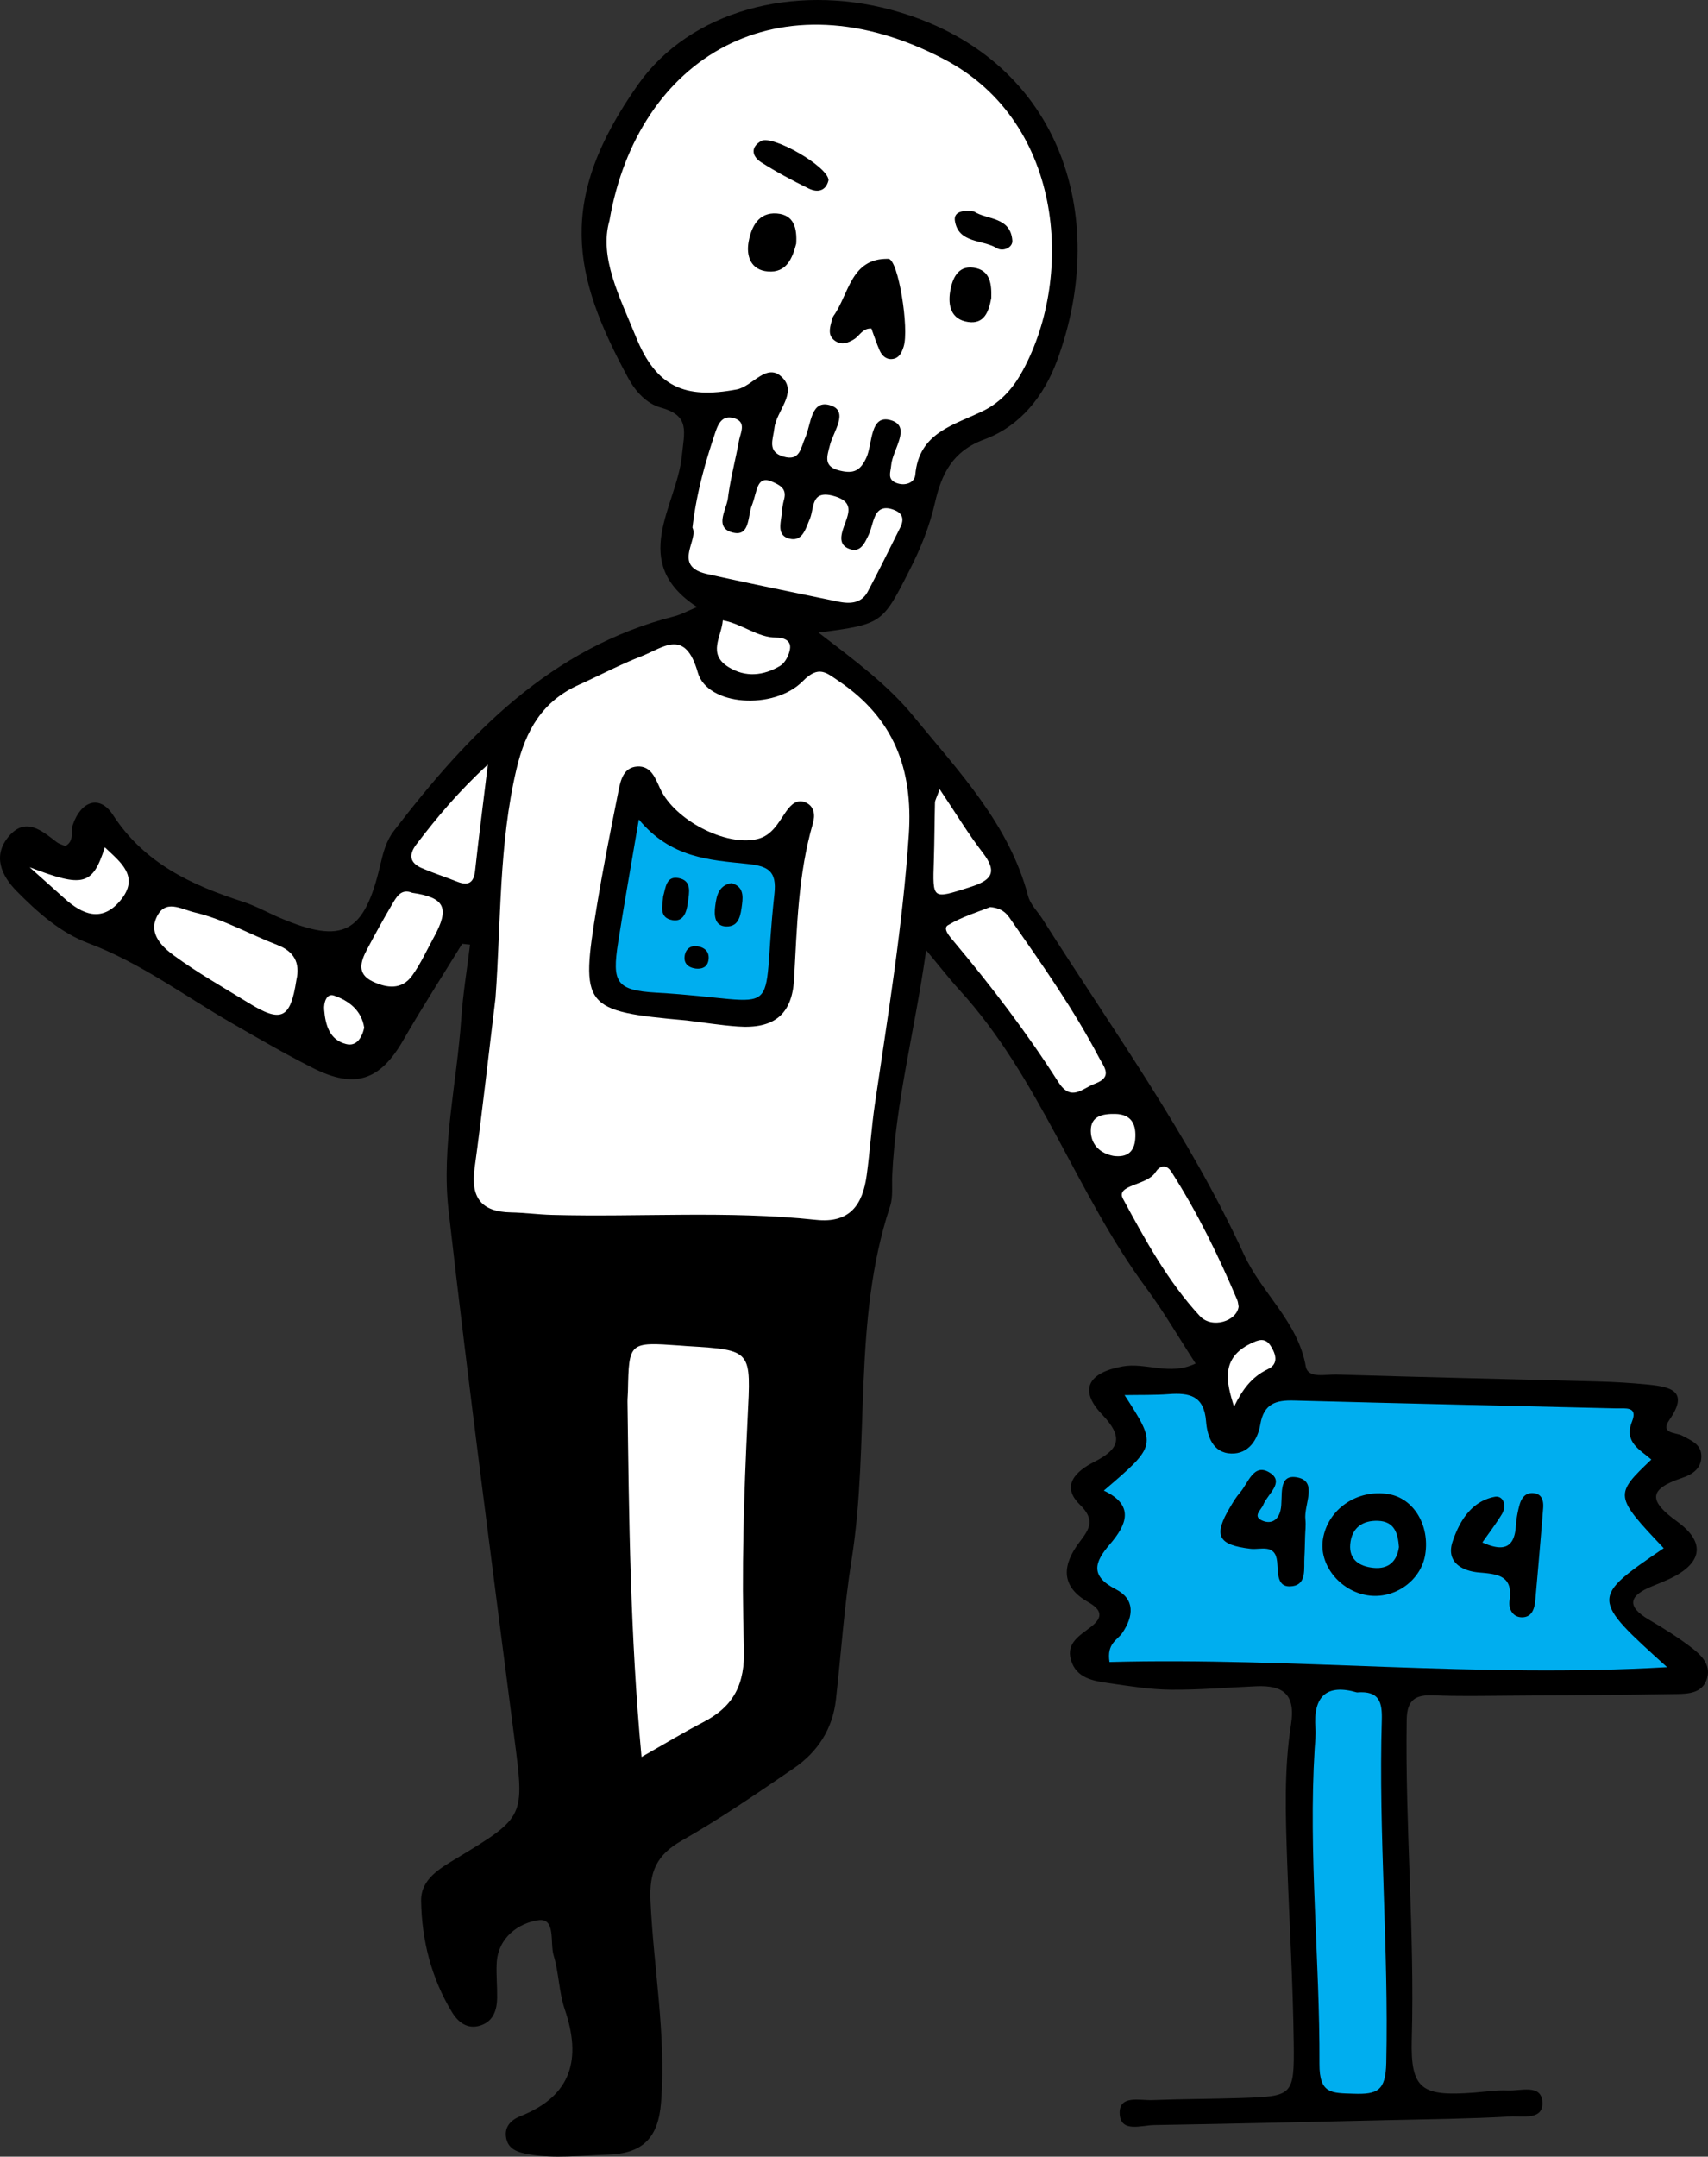 <svg xmlns="http://www.w3.org/2000/svg" viewBox="0 0 2349.17 2964.2"><rect x="0" y="0" width="2349.17" height="2964.2" fill="#333333" stroke="none"/><defs><style>.cls-1{fill:#fff;}.cls-2{fill:#00aeef;}</style></defs><g id="Camada_2" data-name="Camada 2"><g id="Layer_1" data-name="Layer 1"><path d="M635.68,1297.17c-27.12,44.15-55.29,87.71-81.11,132.61-31.74,55.21-66.29,67.34-124.32,38.08-37.82-19.07-74.54-40.39-111.27-61.53-65.18-37.5-125.77-83-197.08-109.81-39-14.67-69.95-42.37-98.76-71.47-21.37-21.6-33.8-48.92-10.86-75.75s45-7.79,65.4,7.92c3.54,2.71,8.22,3.94,12.1,5.72,13.06-7.17,7.16-20,10.48-29.59,11.17-32.4,36.81-41.47,55-13.45,43.35,66.76,107.9,96.49,178.86,119.47,17.86,5.78,34.51,15.24,51.88,22.6,85.52,36.19,114.93,21.08,136.89-72.56,4-17.23,8.12-33.48,18.89-47.49C643.94,1009,757,890.38,927.7,847c8.86-2.25,17.11-6.9,31.08-12.69-95.06-61.93-27.93-138.36-21-207.47,3.36-33.55,11.77-55.4-28.77-66.55-19.78-5.44-35-22.39-44.83-40.4C787.07,378,765.64,274.78,877.62,116.19,949.34,14.63,1091.24-22.62,1225.46,13.44,1458.14,76,1528,296.27,1453.74,496c-18.24,49.05-50.85,89.81-99.82,107.91-44,16.25-58.94,47.52-68,87.16-7.39,32.39-19.74,62.83-34.82,92.41-37.77,74.14-37.53,74.26-125.33,86,50.28,38.5,95.49,72,130.76,115.1,62.18,75.91,131.26,147.68,157.5,246.89,3,11.55,13.15,21.2,19.86,31.8,96,151.38,201.82,297.32,276.82,460.54,24.82,54,74.41,92.61,85.24,154.21,3,17.18,27.48,10.75,42.15,11.21,119.48,3.69,239,6.24,358.49,9.48,23.58.64,47.21,2,70.67,4.35,30.19,3.09,56.45,8.7,28.9,48.3-13.61,19.57,9.34,17.35,17.5,21.83,12.65,7,26.84,11.77,26.36,29.33-.46,17-13.69,24.54-27.15,29-47,15.73-44.43,32-6.28,59.61,40.74,29.44,34.56,58.51-12.17,79.75-7.16,3.25-14.46,6.19-21.75,9.15-31.24,12.65-37.28,27.07-4.38,46.35,20.32,11.9,40.43,24.5,59.05,38.85,13.65,10.52,27.16,24.36,19.67,44.1-6.69,17.62-24.65,18.73-40.12,19-78.6,1.33-157.22,1.8-235.83,2.34-33,.23-66,.9-99-.5-24.93-1.07-36.89,5.5-37.32,33.74-2.22,146.27,11.14,292.18,7,438.61-2,70,14.38,78.85,84.87,73.73,15.69-1.14,31.46-3.75,47-3,17.31.83,45.41-9.07,47.67,14.71,2.56,26.91-27.37,20-43.8,21-56.47,3.2-113.1,3.76-169.68,5.05-106.87,2.45-213.73,5-320.61,6.74-17.3.28-45.63,10.81-47.15-15.06-1.58-26.75,27.1-18.59,44.51-19.25,40.85-1.55,81.75-1.5,122.61-2.85,70.8-2.35,73.09-3,72.22-75.16-1-83.3-6.06-166.56-9-249.85-2.19-62.92-4.51-126.17,5.27-188.43,6.57-41.83-11.18-54.08-47.94-52.51-39.21,1.67-78.42,5.14-117.61,4.75-28.17-.28-56.39-4.87-84.39-8.91-21.83-3.16-45.49-6.59-52.81-32.27-6.57-23.06,12.3-33.39,27.17-44.84,17.81-13.73,15.39-23.77-3.76-34.64-39.23-22.28-34.35-52.53-11-83,13.78-18,21-30.13-.15-50.81-26.75-26.12-4.73-46.23,19.34-58.41,35.3-17.88,41.42-33.86,11.08-65.66-32.07-33.61-18.85-57.26,28.35-65.8,32.26-5.84,65,13.26,100.5-4-23.13-35.58-43.56-70.86-67.66-103.43-96.26-130.08-146.5-288.94-257.11-409.95-13.59-14.87-25.94-30.88-45.83-54.7-15.44,109.93-42,208-46.7,309.74-.65,14.14,1.37,29.25-2.92,42.24-52.36,158.34-27.34,325-53,486.24-10.12,63.57-14.27,128.08-21.53,192.12-4.54,40-25,71.51-57.45,93.73-50.62,34.6-101.31,69.51-154.55,99.76-34.75,19.75-44.84,42.89-43,82.74,4.18,92.47,21.79,184.08,14.5,277.43-3.85,49.33-25.93,70.09-73.76,71.43-36.13,1-72.17,5.93-108.19-.51-14.27-2.55-28.75-6.29-31.27-23.7-2.16-14.9,7.66-23.85,19.88-28.69,71.17-28.2,84-79.19,60.86-147.07-8-23.56-7.92-49.86-15.22-73.78-5.32-17.42,3.41-52-21.09-48.47-26.73,3.86-55.8,23.54-57.3,59.94-.65,15.67.91,31.42.66,47.12-.27,16.72-5.36,31.84-22.78,37.58-18,5.94-30.94-4.44-39.44-18.46-28.38-46.82-41.48-98.82-42.32-152.78-.46-30.13,26.2-44.79,49.26-58.75,93.84-56.76,92.92-56.53,79-164.86-31.07-241.69-62.95-483.3-90.53-725.39-10-87.8,11.52-175.5,17.47-263.33,2.31-34.09,8-68,12.1-101.91Z"/><path class="cls-1" d="M681.51,1371.59c7.74-105.1,4.47-211.22,28.91-314.72C723,1003.73,746,963.76,796.35,941.13,825,928.23,852.9,913.29,882.17,902c29.85-11.54,60.1-39.47,77.63,22.42,13,45.72,104.38,52.18,144.26,11.88,22-22.27,32-12.08,49.65-.14C1229.05,987,1256,1056.86,1250,1147c-8.35,124.38-28.49,246.88-46.61,369.82-4.81,32.66-6.86,65.73-11.34,98.45-5.48,40.08-22.65,66.4-69.81,61.35-120.79-12.93-242.1-3.53-363.14-6.81-18.85-.51-37.66-3.09-56.51-3.45-40.71-.78-55.4-20.48-49.88-60.62C663.38,1527.83,672,1449.65,681.51,1371.59Z"/><path class="cls-1" d="M838.27,303.08C877,78.61,1071.52-38.23,1299.52,81.94c166.31,87.66,177.8,305.12,104,433-11.91,20.63-28.65,38.44-49.89,49.1-40.52,20.32-89.64,29.47-94.75,88.56-1,11.13-14.47,16.11-26.8,10.88-12-5.08-7.1-14.61-6.35-23.93,1.74-21.48,28.47-53.06-.08-61.86-29.45-9.08-25.32,32.15-34,51.24-8.58,18.77-18.15,22.24-36.18,18-23.68-5.53-18.11-19.29-13.79-35.84,4.73-18.09,25.62-45.31,1.37-53.67-28.17-9.72-27.32,26.06-35.52,44.07-6.44,14.13-6.91,32.89-30.15,26.05-22.8-6.72-13.94-24-12.32-38.9,2.59-23.9,32-48.3,11-69.66-21.43-21.86-40.62,12.09-62.79,16.28-71.87,13.58-110.84-3.7-138.59-72.18C852.4,408.16,823.63,353.73,838.27,303.08Z"/><path class="cls-2" d="M2271.22,2006.06c-51.15,48.58-50.94,50,17,121.82-100.48,68.67-100.48,68.67,4.7,163.54-260.59,15.16-514-13.79-766.87-7.09-4.12-25.67,11-30.21,17.53-39.87,15.79-23.28,17.63-46.51-9-60.19-35.59-18.29-29.21-37.24-8.23-61.54,23-26.61,35-53.64-8.16-74,73-62.38,73-62.38,28.53-131.27,21.44-.39,41.22.13,60.86-1.33,28.23-2.09,48.51,2.07,51.23,37.47,1.5,19.57,8.92,43.43,34.58,44.2,24.13.73,36.52-19.23,40-39.85,4.87-29,21.68-33.73,46.7-33,147.74,4,295.51,7.22,443.27,10.79,11.86.28,29.74-3.27,21.28,18.15C2233.32,1982.37,2255.52,1992.32,2271.22,2006.06Z"/><path class="cls-1" d="M882.37,2414.84c-15.72-168.5-17.22-328.44-19.34-488.35-.06-4.7.5-9.41.6-14.11,1.44-68,1.43-68,71.62-63,3.13.23,6.26.54,9.39.72,90.84,5.51,88.17,5.38,83.61,99.41-5.1,105-8.52,210.32-5,315.24,1.66,50.14-14,80.62-56.2,102.35C940.79,2380.66,915.54,2396.05,882.37,2414.84Z"/><path class="cls-2" d="M1866.35,2326.16c31.12-2.56,34.89,13.76,34.17,38.22-4.62,157,9.61,313.75,6.13,470.87-.85,38.55-12.14,43.55-45.24,42.43-30-1-46.81.45-46.64-41,.59-144.37-15.41-288.58-6.58-433.19.58-9.4,1.77-18.9,1.07-28.23C1805.87,2330.7,1825.41,2314.14,1866.35,2326.16Z"/><path class="cls-1" d="M952.41,725.3c5.6-48.24,17.47-88.93,30.84-129.23,4.06-12.24,9.22-25.8,25.49-21.48,18.8,5,9.69,19.95,7.64,31.22-4.77,26.27-11.8,52.21-15.14,78.63-2.07,16.36-19.86,41.48,7.42,47.68,22.83,5.19,19.67-22.71,25.48-37.56,2.28-5.84,3.74-12,5.5-18,3.31-11.4,7.14-21.29,22.57-14.41,10.68,4.76,20,9.45,16.29,23.87a101.83,101.83,0,0,0-3.21,18.56c-.9,13.43-7.94,31.53,10.9,35.88,17.7,4.09,21.85-14,27.43-26.7,6.7-15.18,1-41,33.16-32,29.67,8.33,19.61,25.31,13.47,43.37-3.53,10.4-6.74,23,6.55,28.73,16.25,7,22.13-6.79,27.53-17.9,4.08-8.39,5.43-18.1,9.31-26.61,5.89-12.91,16.55-12.69,27.77-7.74s11.6,13.7,6.83,23.28c-14.7,29.47-29.2,59-44.66,88.12-9,16.86-25,17.16-41.23,13.8-60-12.41-120-24.53-179.76-37.85C924.23,778.14,961.24,742.25,952.41,725.3Z"/><path class="cls-1" d="M1361.77,1246.7c19.72,1.61,24.86,12.13,31,20.88,42.09,60.28,84.38,120.44,118.67,185.71,7.06,13.43,19.75,26.81-5.65,36.25-17.74,6.59-32.51,25.39-50.39-2.65-42.93-67.29-91.4-130.71-142.69-191.92-5.74-6.84-16.8-18.58-9-23.29C1323.28,1259.82,1346,1253.13,1361.77,1246.7Z"/><path class="cls-1" d="M407.67,1346.84c-8.19,53.43-20.59,59.46-65.95,31.52-34.68-21.37-70.36-41.43-103.08-65.5-15.22-11.2-33.7-28.75-23.65-51.34,11.92-26.79,33.52-12,52.87-7.44,40.12,9.49,75.61,30.14,113.59,44.71C403.89,1307.4,413.26,1323,407.67,1346.84Z"/><path class="cls-1" d="M1703.59,1795.93c-2.57,20-36.7,30.9-53.43,12.81-43.94-47.5-75.24-104.84-105.62-161.11-10.49-19.42,33.08-18.09,44.57-36.26,5.46-8.61,14.45-12.61,22.15-.58,35.71,55.8,64.59,115.11,90.44,176C1702.89,1789.58,1703,1792.86,1703.59,1795.93Z"/><path class="cls-1" d="M567.06,1227.11c44.87,6.46,51.75,20.86,29.79,60.85-9.78,17.82-18.2,36.65-30,53-14.38,20-35.07,17.19-54.51,7.94-21.94-10.44-16.26-27.43-7.69-43.65,10.95-20.74,22.26-41.31,34.19-61.5C545.11,1233.19,551.38,1220.66,567.06,1227.11Z"/><path class="cls-1" d="M671,1050.83c-6.6,54.26-12.56,99.91-17.52,145.68-1.87,17.28-9.56,21.27-24.9,15.19-16-6.33-32.35-11.62-48.12-18.38-16.88-7.23-18.91-18.24-7.58-33.08C601,1123.45,630.47,1088.09,671,1050.83Z"/><path class="cls-1" d="M1292.42,1084.72c22.69,33.72,39.45,61.65,59.24,87.24,22,28.51,10.42,38.55-18.6,47.7-51,16.1-50.4,17.44-48.63-37.1.86-26.51.85-53,1.52-79.57C1286,1100.06,1287.92,1097.18,1292.42,1084.72Z"/><path class="cls-1" d="M40.76,1192c73.58,28,86.44,25.51,103.42-27.39,22.37,21.06,48.57,40.73,21.09,73.41-25.28,30.08-52,19-76.74-3.33C72.68,1220.42,56.69,1206.26,40.76,1192Z"/><path class="cls-1" d="M994.15,852.54c27.61,5.35,47.61,23.78,73.64,23.78,9.76,0,20.61,3.61,18.76,15.61-1.29,8.4-6.64,19.11-13.5,23.21-22.83,13.61-47.7,16.44-71.36,1.52C972.76,898.41,992.36,875.51,994.15,852.54Z"/><path class="cls-1" d="M1697.31,1933.3c-10.85-33.7-18.28-66.57,22.5-86.49,10.78-5.27,20.22-9.12,28,3.23,7.23,11.48,11,24.7-4,31.8C1721.06,1892.66,1708.41,1910.68,1697.31,1933.3Z"/><path class="cls-1" d="M1531.41,1588.74c-17.61-3.36-30.81-14.78-31.12-34.17-.34-21,16.67-23.84,33.43-23.58,23,.36,29.33,15,27.66,34.79C1560,1582.6,1550.78,1591.35,1531.41,1588.74Z"/><path class="cls-1" d="M500.93,1412.64c-3.34,14-10.69,25.93-24.94,22.33-23-5.81-28.4-26.34-30.17-47.19-.82-9.67,3.37-22.9,13.34-19.49C479.71,1375.32,497.32,1388.62,500.93,1412.64Z"/><path d="M944.28,1402.53c-142.42-12.85-146.36-17.49-123.41-157.09,8.64-52.61,19.13-104.93,29.56-157.22,3-15.22,6.71-33.53,26.09-34.71,18.82-1.14,24.83,16,31.45,30.4,19.85,43.22,90.29,79.74,133.64,69.3,20.47-4.93,29-22.72,39.68-38,6.85-9.77,15.48-17.63,27.29-12.07,11.38,5.35,12.82,17,9.44,28.62-20.31,70-21.82,142.18-25.86,214.21-2.73,48.55-27.83,68.51-77.8,64.85C990.92,1409.14,967.64,1405.37,944.28,1402.53Z"/><path d="M1198.48,451.55c-12.19-.69-16.11,10.06-23.91,14.78-8.49,5.15-17.18,8.44-26.26,2-9.51-6.77-7.35-16.29-4.91-25.57.8-3,1.45-6.37,3.2-8.84,21.3-30,23.65-79.43,75.36-78.15,13.46.33,28.85,96.37,20.87,120.78-2.52,7.71-5.76,15.22-14.44,16.75-8.85,1.56-15.11-3.94-18.48-11.51C1205.49,471.85,1202.16,461.43,1198.48,451.55Z"/><path d="M1095.11,334.87c-5.3,20.57-13.63,40.27-38.86,38.24C1032.65,371.2,1026,352,1029.68,332c3.79-20.33,13.57-40.54,38.86-38.56C1092.54,295.27,1096.31,314.28,1095.11,334.87Z"/><path d="M1139.55,247.65c-3.38,14.39-14.41,17.71-27.46,11.33-22.25-10.9-44.27-22.57-65.13-35.88-12.52-8-15.35-20.62,0-29.33S1139.09,228.85,1139.55,247.65Z"/><path d="M1363.38,409.85c-3.6,18.77-9.62,35.89-31.81,32.69-23.6-3.4-28-22.62-24.69-42.23,2.88-17.05,10.38-35.42,31.95-32.48C1362.64,371.07,1363.92,391.31,1363.38,409.85Z"/><path d="M1339.86,290.76c17.17,11.49,50,6.78,52.5,39.8.77,9.85-13,15.63-21.29,10.52-19.71-12.11-52.82-6.34-57.71-37.55C1311.31,290.4,1325.63,288.39,1339.86,290.76Z"/><path d="M1880.66,2192.61c-38-6.13-66.54-41.93-61.18-76.66,6.42-41.62,47.28-69.72,90.65-62.33,34.11,5.81,56.42,42.53,50.18,82.61C1954.66,2172.52,1917.81,2198.61,1880.66,2192.61Z"/><path d="M2038.86,2120c28.65,13,44.3,7.9,46.12-23.31a143.82,143.82,0,0,1,4.81-27.71c2.49-9.57,8-17.75,19.23-16.79,12.28,1.05,14.14,11.12,13.39,20.77-3.27,42-7,84-10.72,126-1,11.48-4.2,23.39-17.45,23.9-13.59.53-19.69-11.6-18-22.72,5.21-35.14-16.69-36.63-42.11-38.88-24.25-2.14-45.51-14.89-36.21-42.51s25.54-55.3,57.78-61.46c12-2.3,17.18,12.08,9.88,24C2057.57,2094.35,2048.23,2106.56,2038.86,2120Z"/><path d="M1795,2112.14c-.3,9.43-.37,18.87-.94,28.28-.92,15.23,3.38,36.69-16,39.62-22.67,3.42-19.93-18.44-21.47-33.5-2.58-25.33-22.65-16.19-36.39-17.8-45.26-5.29-51.82-18.09-28.14-57.54,4-6.73,8.06-13.66,13.22-19.49,11.54-13,18.79-41.6,41.15-27.61,20.92,13.1-3.09,29.36-8.82,43.91-2.94,7.47-15.82,16.22-.76,22.28,11.15,4.48,20.92-.29,24.34-14.39,4.26-17.59-5.39-51.45,24-45.12,27.51,5.92,7.88,37.67,10.25,57.81C1796.32,2096.31,1795.19,2104.28,1795,2112.14Z"/><path class="cls-2" d="M878.66,1126.28c43.88,53.13,97.45,55.71,148.33,61,29.28,3,41.68,9.46,38.13,41.47-20.15,181.6,20.22,146.1-162.34,135.6-55.38-3.19-61.21-14.07-52.63-69C858.34,1242.89,867.75,1190.66,878.66,1126.28Z"/><path class="cls-2" d="M1924.11,2126.33c-2.83,20-14.6,30.6-35,28.58-18.86-1.86-33.84-10.77-32-32.45,1.93-22.17,16.36-33,38.35-32.16C1918.09,2091.14,1922.71,2107.47,1924.11,2126.33Z"/><path d="M1005.89,1213.79c16.13,4.28,16.4,16.61,14.7,29.33-1.85,13.85-3.63,30.69-21.66,30.25-16.48-.41-16.84-15.91-15.19-28.38C985.55,1231.29,988.27,1217,1005.89,1213.79Z"/><path d="M912.1,1232.09c3.55-12.16,4.07-28.33,21-25.26,19,3.44,14.72,20.14,13,33.49-1.64,12.46-5.44,26.91-21,24.37C905.62,1261.53,911.4,1244.6,912.1,1232.09Z"/><path d="M956.63,1331.22c-11.23-1.59-17.11-8.24-14.6-19.29,1.87-8.26,8.6-12.86,17.64-11.28,10.83,1.88,16.68,8.7,14.63,19.65C972.6,1329.3,965.47,1332.29,956.63,1331.22Z"/></g></g></svg>